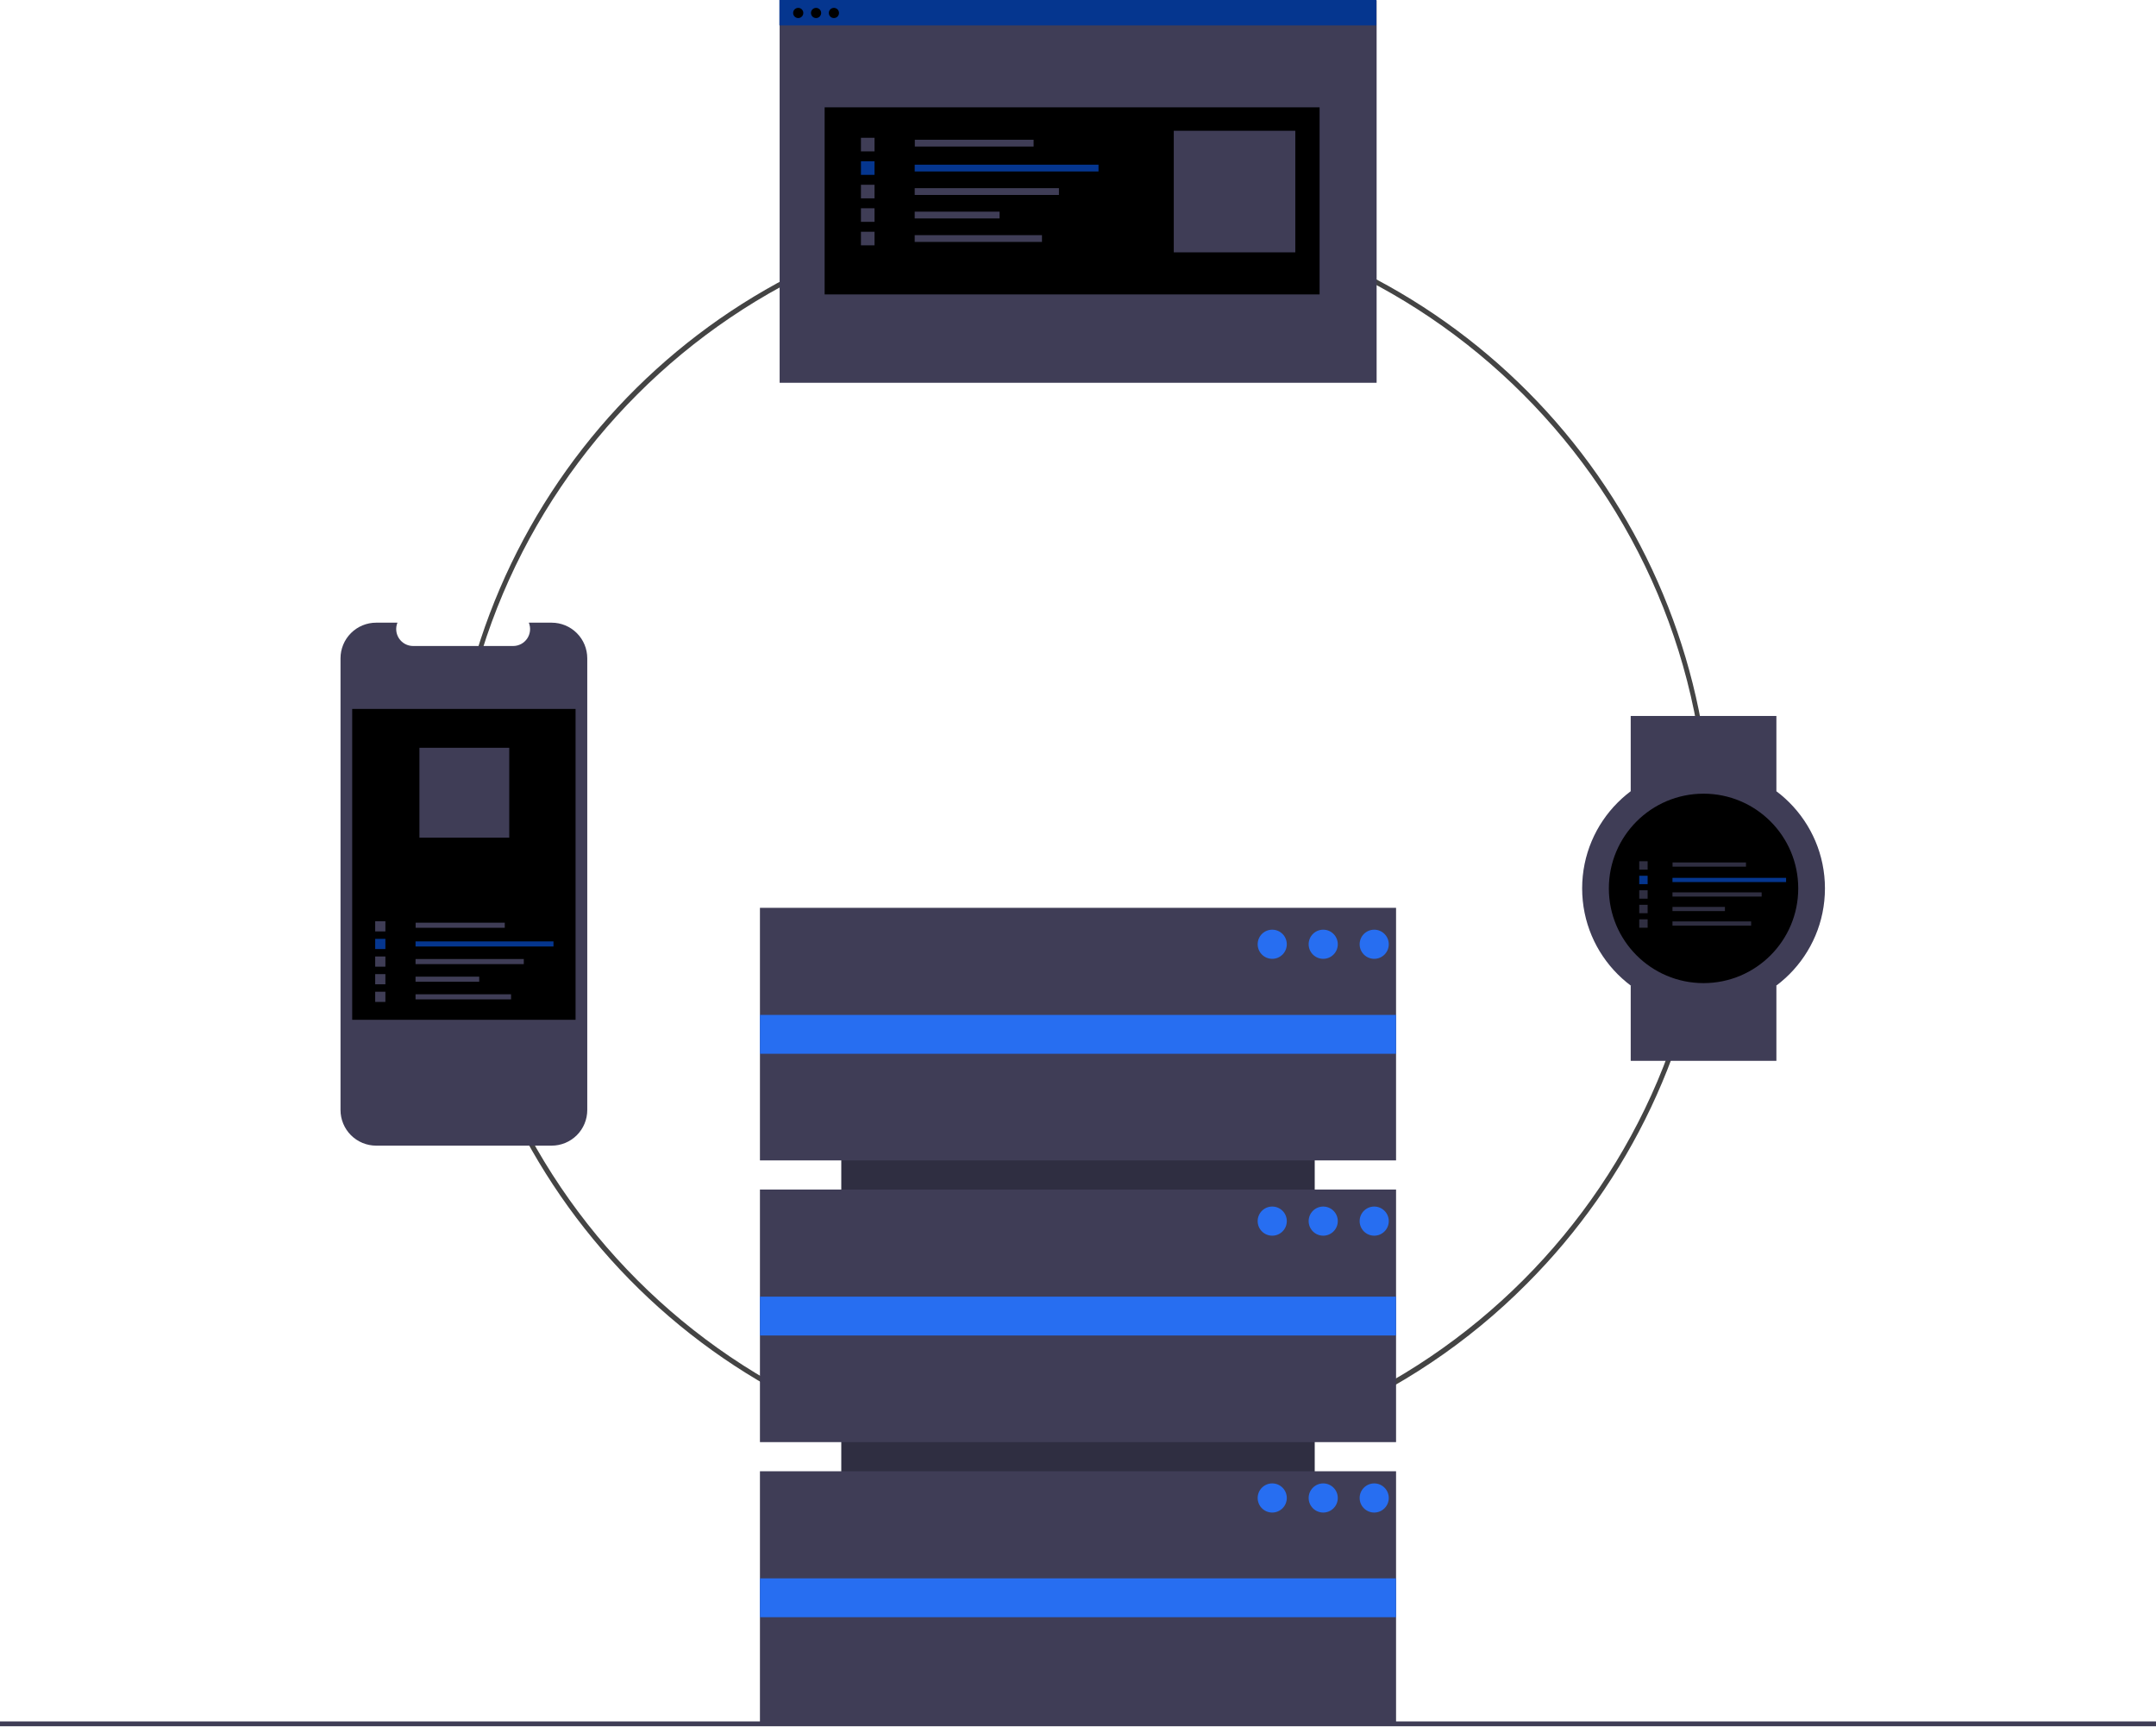 <svg width="888" height="711" viewBox="0 0 888 711" fill="none" xmlns="http://www.w3.org/2000/svg">
<g clip-path="url(#clip0_621_341)">
<path d="M444.935 604.807C384.768 604.807 326.463 583.945 279.953 545.775C233.443 507.605 201.607 454.49 189.869 395.479C178.132 336.468 187.218 275.212 215.581 222.15C243.943 169.087 289.827 127.501 345.414 104.476C401.002 81.451 462.853 78.412 520.429 95.878C578.005 113.344 627.744 150.233 661.171 200.26C694.598 250.287 709.645 310.357 703.748 370.234C697.85 430.112 671.374 486.092 628.829 528.636C604.736 552.861 576.077 572.067 544.512 585.141C512.947 598.216 479.101 604.9 444.935 604.807V604.807ZM444.935 86.678C302.639 86.678 186.871 202.446 186.871 344.743C186.871 487.041 302.639 602.807 444.935 602.807C587.232 602.807 703 487.041 703 344.743C703 202.446 587.232 86.678 444.935 86.678V86.678Z" fill="#444444"/>
<path d="M541.5 643.808V381.808H346.5V643.808H541.5Z" fill="#2F2E41"/>
<path d="M575 373.808H313V477.808H575V373.808Z" fill="#3F3D56"/>
<path d="M575 489.808H313V593.808H575V489.808Z" fill="#3F3D56"/>
<path d="M575 605.808H313V709.808H575V605.808Z" fill="#3F3D56"/>
<path d="M575 417.903H313V433.903H575V417.903Z" fill="#276EF1"/>
<path d="M575 533.903H313V549.903H575V533.903Z" fill="#276EF1"/>
<path d="M575 649.903H313V665.903H575V649.903Z" fill="#276EF1"/>
<path d="M524 394.808C527.314 394.808 530 392.121 530 388.808C530 385.494 527.314 382.808 524 382.808C520.686 382.808 518 385.494 518 388.808C518 392.121 520.686 394.808 524 394.808Z" fill="#276EF1"/>
<path d="M545 394.808C548.314 394.808 551 392.121 551 388.808C551 385.494 548.314 382.808 545 382.808C541.686 382.808 539 385.494 539 388.808C539 392.121 541.686 394.808 545 394.808Z" fill="#276EF1"/>
<path d="M566 394.808C569.314 394.808 572 392.121 572 388.808C572 385.494 569.314 382.808 566 382.808C562.686 382.808 560 385.494 560 388.808C560 392.121 562.686 394.808 566 394.808Z" fill="#276EF1"/>
<path d="M524 508.808C527.314 508.808 530 506.121 530 502.808C530 499.494 527.314 496.808 524 496.808C520.686 496.808 518 499.494 518 502.808C518 506.121 520.686 508.808 524 508.808Z" fill="#276EF1"/>
<path d="M545 508.808C548.314 508.808 551 506.121 551 502.808C551 499.494 548.314 496.808 545 496.808C541.686 496.808 539 499.494 539 502.808C539 506.121 541.686 508.808 545 508.808Z" fill="#276EF1"/>
<path d="M566 508.808C569.314 508.808 572 506.121 572 502.808C572 499.494 569.314 496.808 566 496.808C562.686 496.808 560 499.494 560 502.808C560 506.121 562.686 508.808 566 508.808Z" fill="#276EF1"/>
<path d="M524 622.808C527.314 622.808 530 620.121 530 616.808C530 613.494 527.314 610.808 524 610.808C520.686 610.808 518 613.494 518 616.808C518 620.121 520.686 622.808 524 622.808Z" fill="#276EF1"/>
<path d="M545 622.808C548.314 622.808 551 620.121 551 616.808C551 613.494 548.314 610.808 545 610.808C541.686 610.808 539 613.494 539 616.808C539 620.121 541.686 622.808 545 622.808Z" fill="#276EF1"/>
<path d="M566 622.808C569.314 622.808 572 620.121 572 616.808C572 613.494 569.314 610.808 566 610.808C562.686 610.808 560 613.494 560 616.808C560 620.121 562.686 622.808 566 622.808Z" fill="#276EF1"/>
<path d="M888 708.807H0V710.807H888V708.807Z" fill="#3F3D56"/>
<path d="M241.879 271.065V457.057C241.878 460.948 240.332 464.679 237.581 467.431C234.829 470.182 231.098 471.728 227.207 471.729H154.928C151.036 471.729 147.303 470.184 144.551 467.432C141.798 464.681 140.251 460.949 140.25 457.057V271.065C140.251 267.173 141.798 263.441 144.551 260.689C147.303 257.938 151.036 256.392 154.928 256.393H163.696C163.266 257.451 163.102 258.6 163.219 259.737C163.336 260.873 163.731 261.964 164.368 262.913C165.006 263.861 165.867 264.639 166.875 265.177C167.883 265.715 169.008 265.997 170.151 265.999H211.36C212.503 265.997 213.628 265.715 214.636 265.177C215.644 264.639 216.505 263.861 217.143 262.913C217.78 261.964 218.175 260.873 218.292 259.737C218.409 258.6 218.245 257.451 217.815 256.393H227.207C231.098 256.393 234.829 257.939 237.581 260.691C240.332 263.442 241.878 267.174 241.879 271.065V271.065Z" fill="#3F3D56"/>
<path d="M237.064 291.91H145.064V419.91H237.064V291.91Z" fill="black"/>
<path d="M207.905 379.927H171.186V382.025H207.905V379.927Z" fill="#3F3D56"/>
<path d="M227.966 387.632H171.148V389.73H227.966V387.632Z" fill="#05368F"/>
<path d="M215.737 394.89H171.148V396.988H215.737V394.89Z" fill="#3F3D56"/>
<path d="M197.377 402.148H171.148V404.247H197.377V402.148Z" fill="#3F3D56"/>
<path d="M210.491 409.407H171.148V411.505H210.491V409.407Z" fill="#3F3D56"/>
<path d="M158.73 379.324H154.533V383.521H158.73V379.324Z" fill="#3F3D56"/>
<path d="M158.73 386.582H154.533V390.779H158.73V386.582Z" fill="#05368F"/>
<path d="M158.73 393.841H154.533V398.037H158.73V393.841Z" fill="#3F3D56"/>
<path d="M158.73 401.1H154.533V405.296H158.73V401.1Z" fill="#3F3D56"/>
<path d="M158.73 408.358H154.533V412.555H158.73V408.358Z" fill="#3F3D56"/>
<path d="M209.749 307.91H172.751V344.908H209.749V307.91Z" fill="#3F3D56"/>
<path d="M566.994 0.14H321.11V157.615H566.994V0.14Z" fill="#3F3D56"/>
<path d="M543.508 44.195H339.646V121.23H543.508V44.195Z" fill="black"/>
<path d="M425.716 57.542H376.789V60.338H425.716V57.542Z" fill="#3F3D56"/>
<path d="M452.446 67.808H376.74V70.603H452.446V67.808Z" fill="#05368F"/>
<path d="M436.151 77.478H376.74V80.274H436.151V77.478Z" fill="#3F3D56"/>
<path d="M411.688 87.15H376.74V89.946H411.688V87.15Z" fill="#3F3D56"/>
<path d="M429.162 96.822H376.74V99.618H429.162V96.822Z" fill="#3F3D56"/>
<path d="M360.193 56.738H354.602V62.33H360.193V56.738Z" fill="#3F3D56"/>
<path d="M360.193 66.409H354.602V72.001H360.193V66.409Z" fill="#05368F"/>
<path d="M360.193 76.081H354.602V81.673H360.193V76.081Z" fill="#3F3D56"/>
<path d="M360.193 85.753H354.602V91.345H360.193V85.753Z" fill="#3F3D56"/>
<path d="M360.193 95.424H354.602V101.015H360.193V95.424Z" fill="#3F3D56"/>
<path d="M533.504 53.848H483.445V103.906H533.504V53.848Z" fill="#3F3D56"/>
<path d="M566.89 0H321.006V10.446H566.89V0Z" fill="#05368F"/>
<path d="M328.769 7.438C329.927 7.438 330.866 6.499 330.866 5.341C330.866 4.183 329.927 3.244 328.769 3.244C327.611 3.244 326.672 4.183 326.672 5.341C326.672 6.499 327.611 7.438 328.769 7.438Z" fill="black"/>
<path d="M336.117 7.438C337.275 7.438 338.214 6.499 338.214 5.341C338.214 4.183 337.275 3.244 336.117 3.244C334.959 3.244 334.021 4.183 334.021 5.341C334.021 6.499 334.959 7.438 336.117 7.438Z" fill="black"/>
<path d="M343.466 7.438C344.624 7.438 345.563 6.499 345.563 5.341C345.563 4.183 344.624 3.244 343.466 3.244C342.308 3.244 341.369 4.183 341.369 5.341C341.369 6.499 342.308 7.438 343.466 7.438Z" fill="black"/>
<path d="M731.647 294.808H671.647V325.808H731.647V294.808Z" fill="#3F3D56"/>
<path d="M731.647 405.808H671.647V436.808H731.647V405.808Z" fill="#3F3D56"/>
<path d="M701.647 415.808C729.262 415.808 751.647 393.422 751.647 365.808C751.647 338.193 729.262 315.808 701.647 315.808C674.033 315.808 651.647 338.193 651.647 365.808C651.647 393.422 674.033 415.808 701.647 415.808Z" fill="#3F3D56"/>
<path d="M701.647 404.808C723.187 404.808 740.647 387.347 740.647 365.808C740.647 344.269 723.187 326.808 701.647 326.808C680.108 326.808 662.647 344.269 662.647 365.808C662.647 387.347 680.108 404.808 701.647 404.808Z" fill="black"/>
<path d="M719.124 355.122H688.877V356.85H719.124V355.122Z" fill="#2F2E41"/>
<path d="M735.647 361.468H688.846V363.196H735.647V361.468Z" fill="#05368F"/>
<path d="M725.574 367.447H688.846V369.176H725.574V367.447Z" fill="#2F2E41"/>
<path d="M710.451 373.426H688.846V375.154H710.451V373.426Z" fill="#2F2E41"/>
<path d="M721.253 379.405H688.846V381.134H721.253V379.405Z" fill="#2F2E41"/>
<path d="M678.617 354.625H675.16V358.082H678.617V354.625Z" fill="#2F2E41"/>
<path d="M678.617 360.604H675.16V364.06H678.617V360.604Z" fill="#05368F"/>
<path d="M678.617 366.583H675.16V370.04H678.617V366.583Z" fill="#2F2E41"/>
<path d="M678.617 372.562H675.16V376.018H678.617V372.562Z" fill="#2F2E41"/>
<path d="M678.617 378.541H675.16V381.998H678.617V378.541Z" fill="#2F2E41"/>
</g>
<defs>
<clipPath id="clip0_621_341">
<rect width="888" height="710.807" fill="white"/>
</clipPath>
</defs>
</svg>
